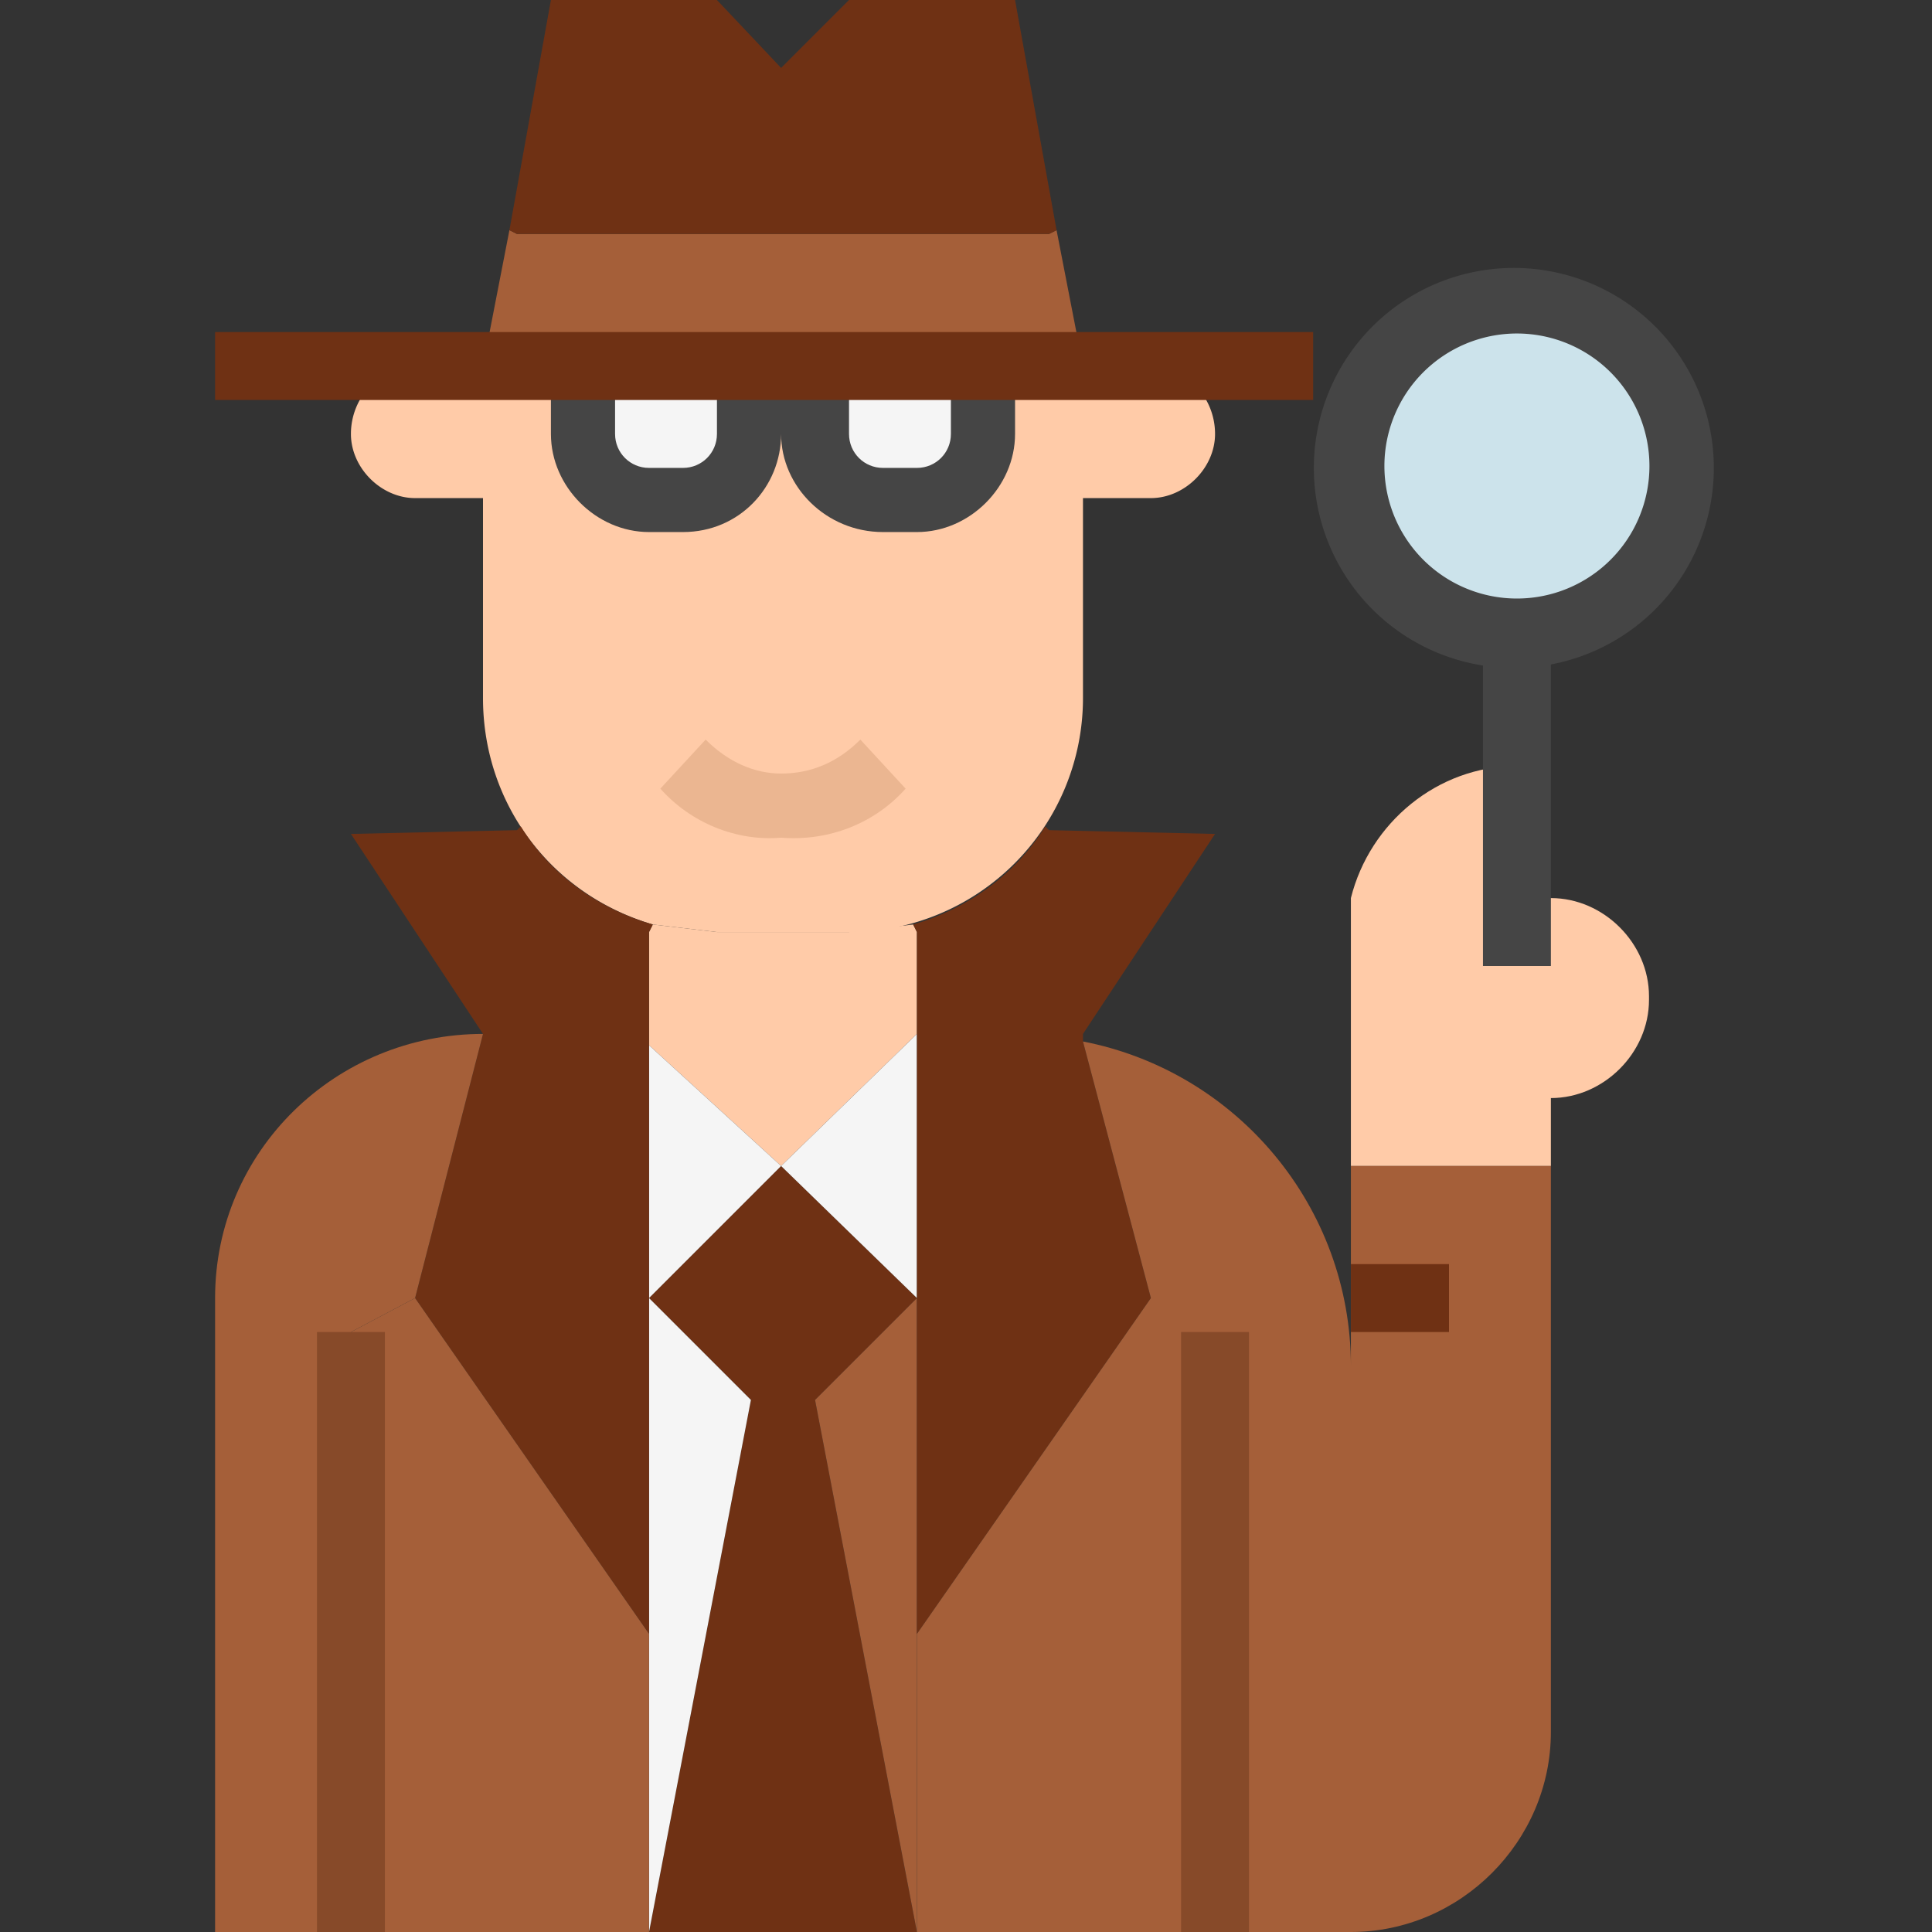 <svg version="1" xmlns="http://www.w3.org/2000/svg" viewBox="0 0 512 512"><rect x="0" y="0" width="512" height="512" fill="#333333" stroke="none"/><g fill="#ffcba8"><path d="M402 203v35h-44c5-20 23-35 44-35zM411 291v18h-53v-62-9h53c14 0 26 12 26 26v1c0 14-12 26-26 26z"/></g><path d="M402 168a44 44 0 1 1 0-89 44 44 0 0 1 0 89z" fill="#cce3eb"/><g fill="#f5f5f5"><path d="M260 97v18c0 9-7 17-17 17h-9c-10 0-18-8-18-17V97h44zM199 97v18c0 9-8 17-18 17h-9c-10 0-17-8-17-17V97h44z"/></g><path fill="#a55f39" d="M280 61l7 36H128l7-36 2 1h141z"/><path fill="#6f3114" d="M269 0l11 61-2 1H137l-2-1 11-61h44l17 18 18-18z"/><g fill="#ffcba8"><path d="M128 97v35h-18c-9 0-17-8-17-17 0-10 8-18 17-18h18zM305 97c9 0 17 8 17 18 0 9-8 17-17 17h-18V97h18zM260 115V97h27v88a62 62 0 0 1-62 62h-35l-17-2c-27-8-45-32-45-60V97h27v18c0 9 7 17 17 17h9c10 0 18-8 18-17V97h17v18c0 9 8 17 18 17h9c10 0 17-8 17-17z"/><path d="M243 265v9l-36 35-35-32v-30l1-2 17 2h35l17-2 1 2v18z"/></g><path fill="#6f3114" d="M216 371l27 141h-71l27-141-27-27 35-35 36 35z"/><g fill="#f5f5f5"><path d="M243 274v70l-36-35zM207 309l-35 35v-67zM199 371l-27 141V344z"/></g><path fill="#a55f39" d="M243 433v79l-27-141 27-27z"/><g fill="#6f3114"><path d="M128 274l-35-53 44-1 1-1c8 13 21 22 35 26l-1 2v186l-62-89 18-70zM287 276l18 68-62 89V247l-1-2c14-4 27-13 35-26l1 1 44 1-35 53v2z"/></g><g fill="#a55f39"><path d="M128 274l-18 70-17 9v159H57V344c0-39 32-70 71-70z"/><path d="M172 433v79H93V353l17-9zM411 309v150c0 29-24 53-53 53V309h53zM322 512h-79v-79l62-89-18-68c41 8 71 44 71 86v150h-36z"/></g><path fill="#6f3114" d="M358 335h26v18h-26z"/><g fill="#874a29"><path d="M84 353h18v159H84zM313 353h18v159h-18z"/></g><g fill="#454545"><path d="M181 141h-9c-14 0-26-12-26-26V97h17v18c0 5 4 9 9 9h9c5 0 9-4 9-9V97h17v18c0 14-11 26-26 26zM243 141h-9c-15 0-27-12-27-26V97h18v18c0 5 4 9 9 9h9c5 0 9-4 9-9V97h17v18c0 14-12 26-26 26z"/></g><path fill="#6f3114" d="M57 88h291v18H57z"/><g fill="#454545"><path d="M393 159h18v97h-18z"/><path d="M402 177a53 53 0 0 1-47-79 53 53 0 1 1 47 79zm-31-70a35 35 0 1 0 62 33 35 35 0 0 0-62-33z"/></g><path d="M207 222c-12 1-24-4-32-13l12-13c6 6 13 9 20 9 8 0 15-3 21-9l12 13c-8 9-20 14-33 13z" fill="#ebb691"/></svg>